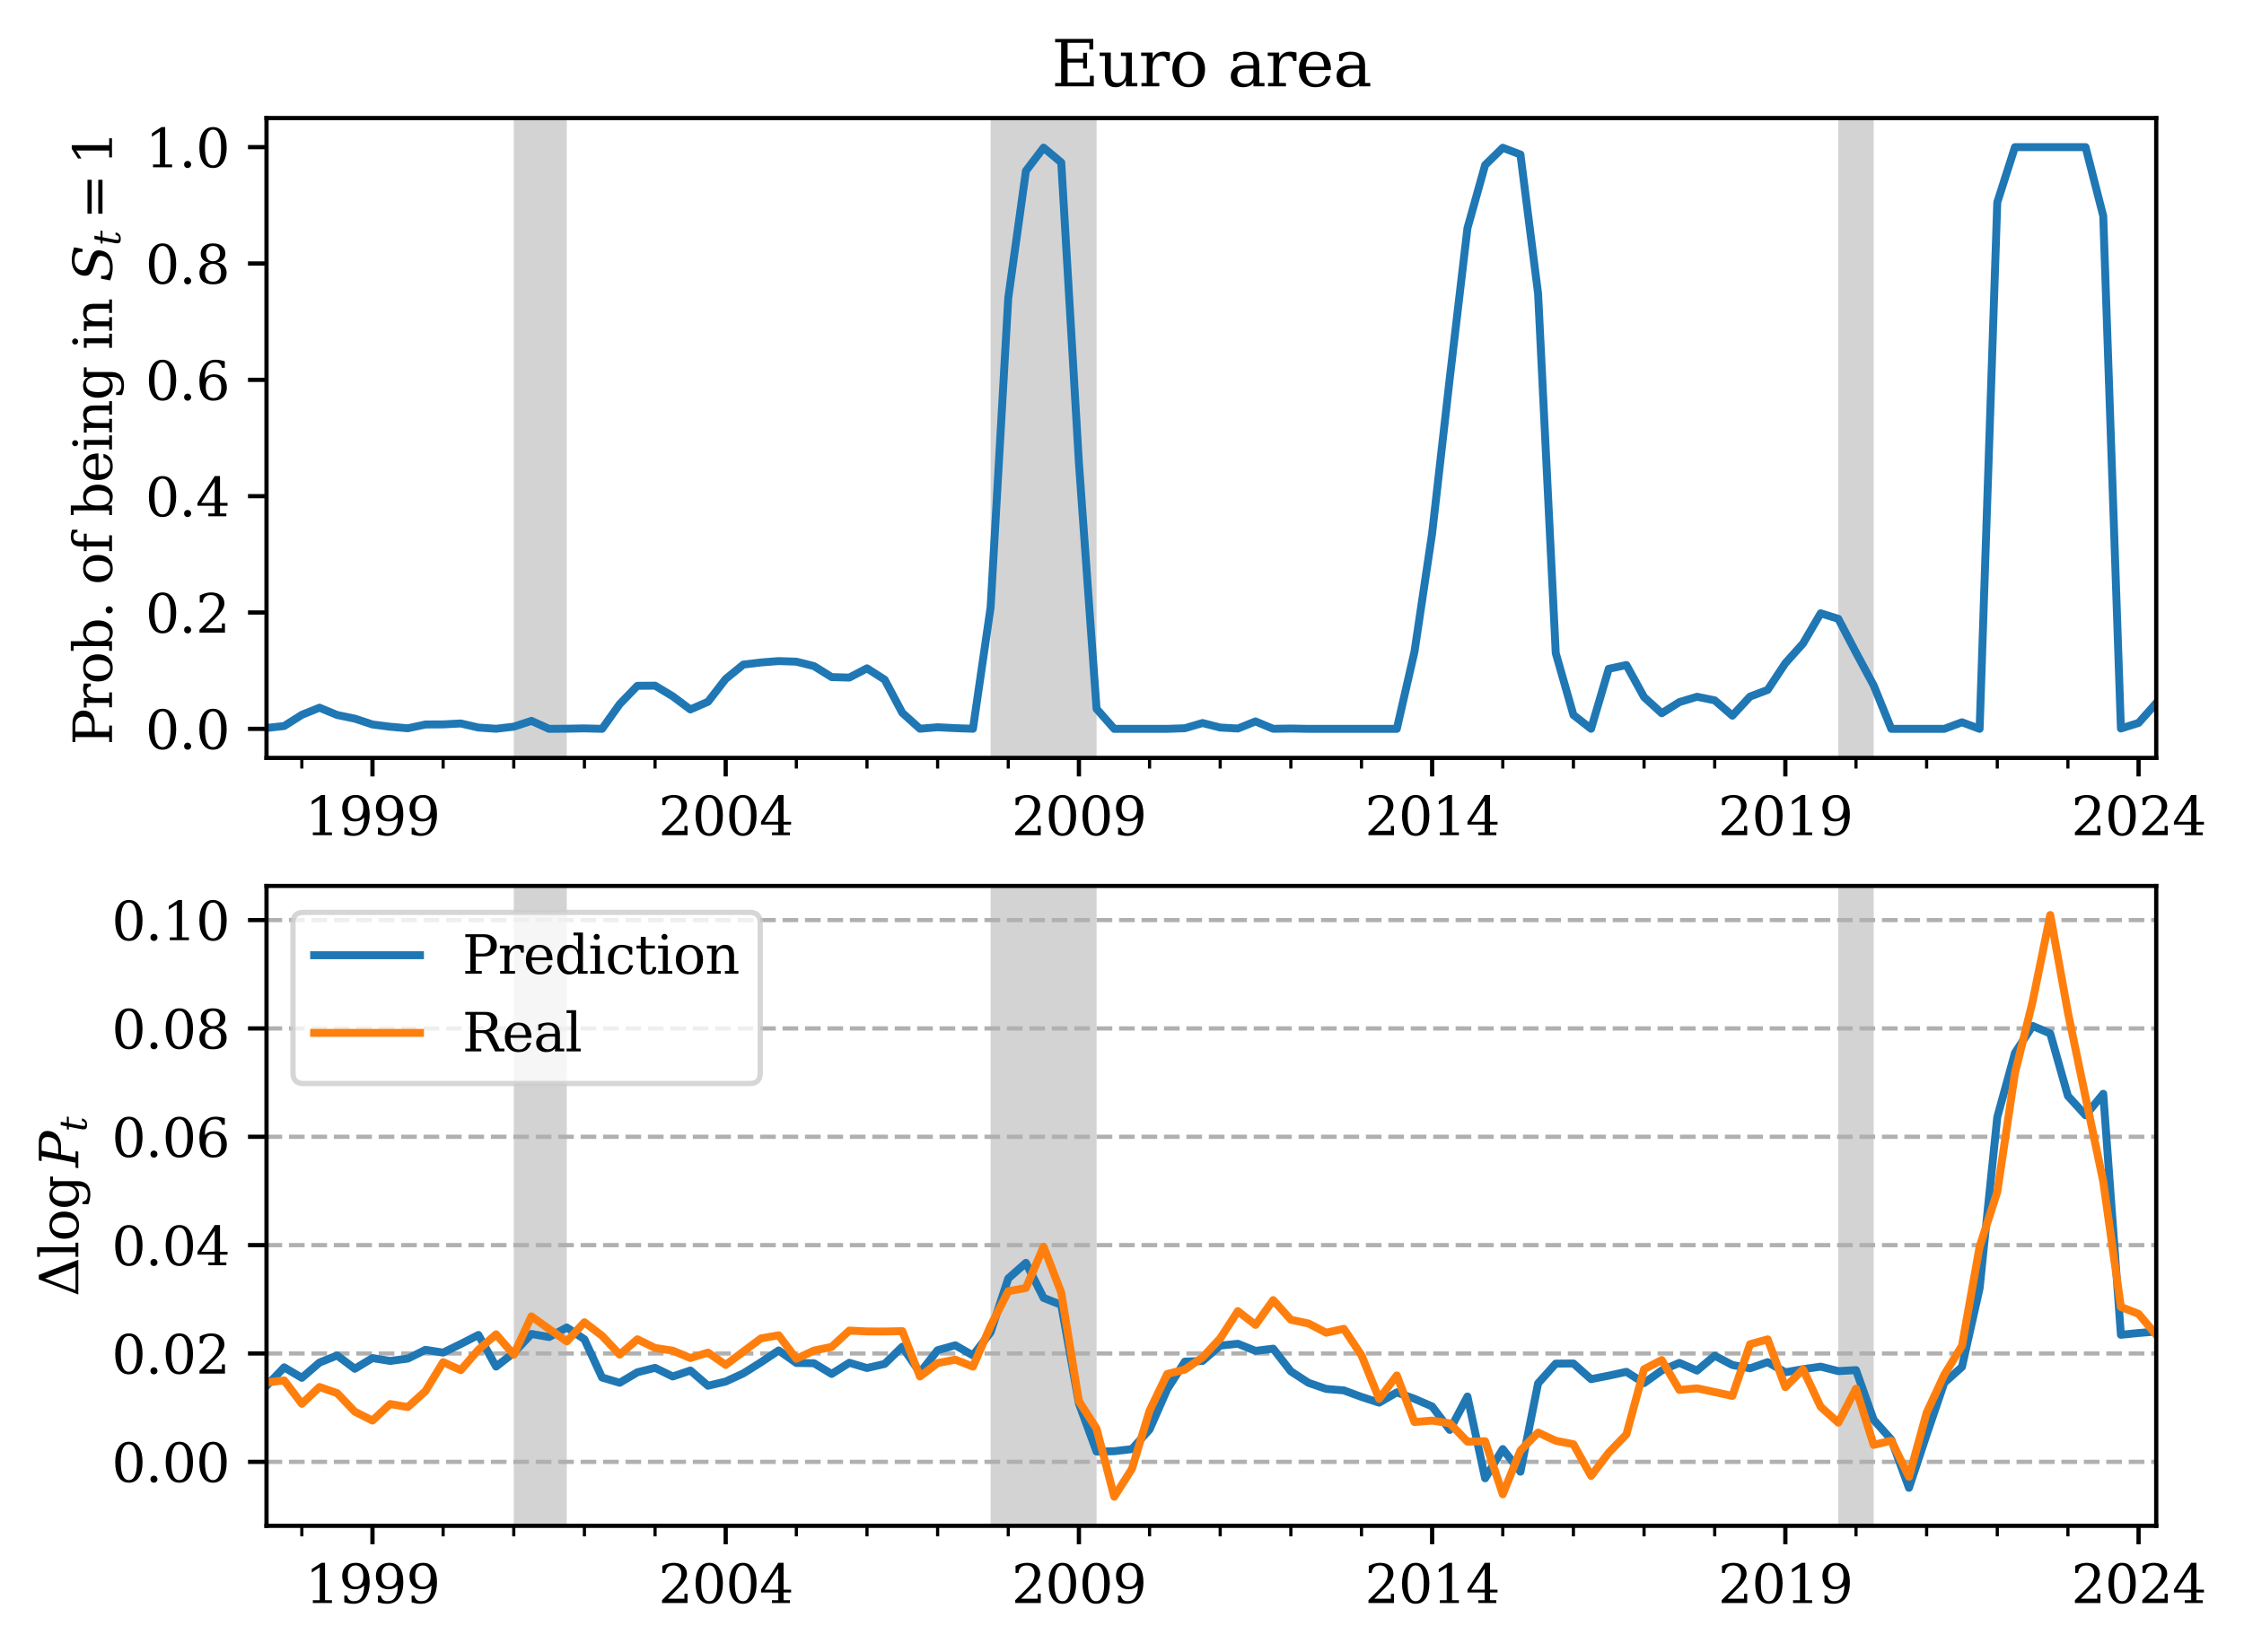 <?xml version="1.0" encoding="utf-8" standalone="no"?>
<!DOCTYPE svg PUBLIC "-//W3C//DTD SVG 1.1//EN"
  "http://www.w3.org/Graphics/SVG/1.1/DTD/svg11.dtd">
<svg xmlns:xlink="http://www.w3.org/1999/xlink" width="424.073pt" height="312.308pt" viewBox="0 0 424.073 312.308" xmlns="http://www.w3.org/2000/svg" version="1.1">
 <defs>
  <style type="text/css">*{stroke-linejoin: round; stroke-linecap: butt}</style>
 </defs>
 <g id="figure_1">
  <g id="patch_1">
   <path d="M 0 312.308 
L 424.073 312.308 
L 424.073 0 
L 0 0 
z
" style="fill: #ffffff"/>
  </g>
  <g id="axes_1">
   <g id="patch_2">
    <path d="M 50.366 143.278 
L 407.486 143.278 
L 407.486 22.318 
L 50.366 22.318 
z
" style="fill: #ffffff"/>
   </g>
   <g id="patch_3">
    <path d="M -1822.011 143.278 
L -1801.986 143.278 
L -1801.986 22.318 
L -1822.011 22.318 
z
" clip-path="url(#p33149fd379)" style="fill: #d3d3d3"/>
   </g>
   <g id="patch_4">
    <path d="M -1778.623 143.278 
L -1765.273 143.278 
L -1765.273 22.318 
L -1778.623 22.318 
z
" clip-path="url(#p33149fd379)" style="fill: #d3d3d3"/>
   </g>
   <g id="patch_5">
    <path d="M -1718.547 143.278 
L -1691.846 143.278 
L -1691.846 22.318 
L -1718.547 22.318 
z
" clip-path="url(#p33149fd379)" style="fill: #d3d3d3"/>
   </g>
   <g id="patch_6">
    <path d="M -1661.808 143.278 
L -1641.782 143.278 
L -1641.782 22.318 
L -1661.808 22.318 
z
" clip-path="url(#p33149fd379)" style="fill: #d3d3d3"/>
   </g>
   <g id="patch_7">
    <path d="M -1605.069 143.278 
L -1531.643 143.278 
L -1531.643 22.318 
L -1605.069 22.318 
z
" clip-path="url(#p33149fd379)" style="fill: #d3d3d3"/>
   </g>
   <g id="patch_8">
    <path d="M -1491.592 143.278 
L -1448.203 143.278 
L -1448.203 22.318 
L -1491.592 22.318 
z
" clip-path="url(#p33149fd379)" style="fill: #d3d3d3"/>
   </g>
   <g id="patch_9">
    <path d="M -1421.503 143.278 
L -1411.49 143.278 
L -1411.49 22.318 
L -1421.503 22.318 
z
" clip-path="url(#p33149fd379)" style="fill: #d3d3d3"/>
   </g>
   <g id="patch_10">
    <path d="M -1378.114 143.278 
L -1368.102 143.278 
L -1368.102 22.318 
L -1378.114 22.318 
z
" clip-path="url(#p33149fd379)" style="fill: #d3d3d3"/>
   </g>
   <g id="patch_11">
    <path d="M -1344.739 143.278 
L -1328.051 143.278 
L -1328.051 22.318 
L -1344.739 22.318 
z
" clip-path="url(#p33149fd379)" style="fill: #d3d3d3"/>
   </g>
   <g id="patch_12">
    <path d="M -1308.025 143.278 
L -1288 143.278 
L -1288 22.318 
L -1308.025 22.318 
z
" clip-path="url(#p33149fd379)" style="fill: #d3d3d3"/>
   </g>
   <g id="patch_13">
    <path d="M -1257.962 143.278 
L -1241.274 143.278 
L -1241.274 22.318 
L -1257.962 22.318 
z
" clip-path="url(#p33149fd379)" style="fill: #d3d3d3"/>
   </g>
   <g id="patch_14">
    <path d="M -1214.573 143.278 
L -1191.21 143.278 
L -1191.21 22.318 
L -1214.573 22.318 
z
" clip-path="url(#p33149fd379)" style="fill: #d3d3d3"/>
   </g>
   <g id="patch_15">
    <path d="M -1154.497 143.278 
L -1141.147 143.278 
L -1141.147 22.318 
L -1154.497 22.318 
z
" clip-path="url(#p33149fd379)" style="fill: #d3d3d3"/>
   </g>
   <g id="patch_16">
    <path d="M -1117.784 143.278 
L -1094.421 143.278 
L -1094.421 22.318 
L -1117.784 22.318 
z
" clip-path="url(#p33149fd379)" style="fill: #d3d3d3"/>
   </g>
   <g id="patch_17">
    <path d="M -1077.733 143.278 
L -1054.37 143.278 
L -1054.37 22.318 
L -1077.733 22.318 
z
" clip-path="url(#p33149fd379)" style="fill: #d3d3d3"/>
   </g>
   <g id="patch_18">
    <path d="M -1004.307 143.278 
L -997.631 143.278 
L -997.631 22.318 
L -1004.307 22.318 
z
" clip-path="url(#p33149fd379)" style="fill: #d3d3d3"/>
   </g>
   <g id="patch_19">
    <path d="M -984.281 143.278 
L -964.256 143.278 
L -964.256 22.318 
L -984.281 22.318 
z
" clip-path="url(#p33149fd379)" style="fill: #d3d3d3"/>
   </g>
   <g id="patch_20">
    <path d="M -940.893 143.278 
L -924.205 143.278 
L -924.205 22.318 
L -940.893 22.318 
z
" clip-path="url(#p33149fd379)" style="fill: #d3d3d3"/>
   </g>
   <g id="patch_21">
    <path d="M -897.504 143.278 
L -880.816 143.278 
L -880.816 22.318 
L -897.504 22.318 
z
" clip-path="url(#p33149fd379)" style="fill: #d3d3d3"/>
   </g>
   <g id="patch_22">
    <path d="M -857.453 143.278 
L -810.727 143.278 
L -810.727 22.318 
L -857.453 22.318 
z
" clip-path="url(#p33149fd379)" style="fill: #d3d3d3"/>
   </g>
   <g id="patch_23">
    <path d="M -753.989 143.278 
L -740.638 143.278 
L -740.638 22.318 
L -753.989 22.318 
z
" clip-path="url(#p33149fd379)" style="fill: #d3d3d3"/>
   </g>
   <g id="patch_24">
    <path d="M -650.524 143.278 
L -640.511 143.278 
L -640.511 22.318 
L -650.524 22.318 
z
" clip-path="url(#p33149fd379)" style="fill: #d3d3d3"/>
   </g>
   <g id="patch_25">
    <path d="M -600.461 143.278 
L -587.11 143.278 
L -587.11 22.318 
L -600.461 22.318 
z
" clip-path="url(#p33149fd379)" style="fill: #d3d3d3"/>
   </g>
   <g id="patch_26">
    <path d="M -540.384 143.278 
L -527.034 143.278 
L -527.034 22.318 
L -540.384 22.318 
z
" clip-path="url(#p33149fd379)" style="fill: #d3d3d3"/>
   </g>
   <g id="patch_27">
    <path d="M -483.646 143.278 
L -473.633 143.278 
L -473.633 22.318 
L -483.646 22.318 
z
" clip-path="url(#p33149fd379)" style="fill: #d3d3d3"/>
   </g>
   <g id="patch_28">
    <path d="M -446.932 143.278 
L -436.92 143.278 
L -436.92 22.318 
L -446.932 22.318 
z
" clip-path="url(#p33149fd379)" style="fill: #d3d3d3"/>
   </g>
   <g id="patch_29">
    <path d="M -320.105 143.278 
L -306.754 143.278 
L -306.754 22.318 
L -320.105 22.318 
z
" clip-path="url(#p33149fd379)" style="fill: #d3d3d3"/>
   </g>
   <g id="patch_30">
    <path d="M -266.704 143.278 
L -250.016 143.278 
L -250.016 22.318 
L -266.704 22.318 
z
" clip-path="url(#p33149fd379)" style="fill: #d3d3d3"/>
   </g>
   <g id="patch_31">
    <path d="M -183.264 143.278 
L -176.589 143.278 
L -176.589 22.318 
L -183.264 22.318 
z
" clip-path="url(#p33149fd379)" style="fill: #d3d3d3"/>
   </g>
   <g id="patch_32">
    <path d="M -163.239 143.278 
L -146.551 143.278 
L -146.551 22.318 
L -163.239 22.318 
z
" clip-path="url(#p33149fd379)" style="fill: #d3d3d3"/>
   </g>
   <g id="patch_33">
    <path d="M -43.086 143.278 
L -36.411 143.278 
L -36.411 22.318 
L -43.086 22.318 
z
" clip-path="url(#p33149fd379)" style="fill: #d3d3d3"/>
   </g>
   <g id="patch_34">
    <path d="M 97.092 143.278 
L 107.104 143.278 
L 107.104 22.318 
L 97.092 22.318 
z
" clip-path="url(#p33149fd379)" style="fill: #d3d3d3"/>
   </g>
   <g id="patch_35">
    <path d="M 187.206 143.278 
L 207.231 143.278 
L 207.231 22.318 
L 187.206 22.318 
z
" clip-path="url(#p33149fd379)" style="fill: #d3d3d3"/>
   </g>
   <g id="patch_36">
    <path d="M 347.409 143.278 
L 354.085 143.278 
L 354.085 22.318 
L 347.409 22.318 
z
" clip-path="url(#p33149fd379)" style="fill: #d3d3d3"/>
   </g>
   <g id="matplotlib.axis_1">
    <g id="xtick_1">
     <g id="line2d_1">
      <defs>
       <path id="m4967d2abd1" d="M 0 0 
L 0 3.5 
" style="stroke: #000000; stroke-width: 0.8"/>
      </defs>
      <g>
       <use xlink:href="#m4967d2abd1" x="70.391" y="143.278" style="stroke: #000000; stroke-width: 0.8"/>
      </g>
     </g>
     <g id="text_1">
      <!-- 1999 -->
      <g transform="translate(57.666 157.877) scale(0.1 -0.1)">
       <defs>
        <path id="DejaVuSerif-31" d="M 909 0 
L 909 331 
L 1722 331 
L 1722 4213 
L 781 3603 
L 781 4013 
L 1919 4750 
L 2350 4750 
L 2350 331 
L 3163 331 
L 3163 0 
L 909 0 
z
" transform="scale(0.016)"/>
        <path id="DejaVuSerif-39" d="M 2994 2091 
Q 2784 1856 2512 1740 
Q 2241 1625 1900 1625 
Q 1206 1625 804 2044 
Q 403 2463 403 3188 
Q 403 3897 839 4323 
Q 1275 4750 2003 4750 
Q 2794 4750 3217 4161 
Q 3641 3572 3641 2478 
Q 3641 1253 3137 581 
Q 2634 -91 1722 -91 
Q 1475 -91 1203 -44 
Q 931 3 647 97 
L 647 872 
L 997 872 
Q 1038 556 1241 387 
Q 1444 219 1784 219 
Q 2391 219 2687 676 
Q 2984 1134 2994 2091 
z
M 1978 4441 
Q 1534 4441 1298 4117 
Q 1063 3794 1063 3188 
Q 1063 2581 1298 2256 
Q 1534 1931 1978 1931 
Q 2422 1931 2658 2245 
Q 2894 2559 2894 3150 
Q 2894 3772 2656 4106 
Q 2419 4441 1978 4441 
z
" transform="scale(0.016)"/>
       </defs>
       <use xlink:href="#DejaVuSerif-31"/>
       <use xlink:href="#DejaVuSerif-39" x="63.623"/>
       <use xlink:href="#DejaVuSerif-39" x="127.246"/>
       <use xlink:href="#DejaVuSerif-39" x="190.869"/>
      </g>
     </g>
    </g>
    <g id="xtick_2">
     <g id="line2d_2">
      <g>
       <use xlink:href="#m4967d2abd1" x="137.142" y="143.278" style="stroke: #000000; stroke-width: 0.8"/>
      </g>
     </g>
     <g id="text_2">
      <!-- 2004 -->
      <g transform="translate(124.417 157.877) scale(0.1 -0.1)">
       <defs>
        <path id="DejaVuSerif-32" d="M 819 3553 
L 469 3553 
L 469 4384 
Q 803 4563 1142 4656 
Q 1481 4750 1806 4750 
Q 2534 4750 2956 4397 
Q 3378 4044 3378 3438 
Q 3378 2753 2422 1800 
Q 2347 1728 2309 1691 
L 1131 513 
L 3078 513 
L 3078 1088 
L 3444 1088 
L 3444 0 
L 434 0 
L 434 341 
L 1850 1753 
Q 2319 2222 2519 2614 
Q 2719 3006 2719 3438 
Q 2719 3909 2473 4175 
Q 2228 4441 1797 4441 
Q 1350 4441 1106 4219 
Q 863 3997 819 3553 
z
" transform="scale(0.016)"/>
        <path id="DejaVuSerif-30" d="M 2034 219 
Q 2513 219 2750 744 
Q 2988 1269 2988 2328 
Q 2988 3391 2750 3916 
Q 2513 4441 2034 4441 
Q 1556 4441 1318 3916 
Q 1081 3391 1081 2328 
Q 1081 1269 1318 744 
Q 1556 219 2034 219 
z
M 2034 -91 
Q 1275 -91 848 546 
Q 422 1184 422 2328 
Q 422 3475 848 4112 
Q 1275 4750 2034 4750 
Q 2797 4750 3222 4112 
Q 3647 3475 3647 2328 
Q 3647 1184 3222 546 
Q 2797 -91 2034 -91 
z
" transform="scale(0.016)"/>
        <path id="DejaVuSerif-34" d="M 2234 1581 
L 2234 4063 
L 641 1581 
L 2234 1581 
z
M 3609 0 
L 1484 0 
L 1484 331 
L 2234 331 
L 2234 1247 
L 197 1247 
L 197 1588 
L 2241 4750 
L 2859 4750 
L 2859 1581 
L 3750 1581 
L 3750 1247 
L 2859 1247 
L 2859 331 
L 3609 331 
L 3609 0 
z
" transform="scale(0.016)"/>
       </defs>
       <use xlink:href="#DejaVuSerif-32"/>
       <use xlink:href="#DejaVuSerif-30" x="63.623"/>
       <use xlink:href="#DejaVuSerif-30" x="127.246"/>
       <use xlink:href="#DejaVuSerif-34" x="190.869"/>
      </g>
     </g>
    </g>
    <g id="xtick_3">
     <g id="line2d_3">
      <g>
       <use xlink:href="#m4967d2abd1" x="203.894" y="143.278" style="stroke: #000000; stroke-width: 0.8"/>
      </g>
     </g>
     <g id="text_3">
      <!-- 2009 -->
      <g transform="translate(191.169 157.877) scale(0.1 -0.1)">
       <use xlink:href="#DejaVuSerif-32"/>
       <use xlink:href="#DejaVuSerif-30" x="63.623"/>
       <use xlink:href="#DejaVuSerif-30" x="127.246"/>
       <use xlink:href="#DejaVuSerif-39" x="190.869"/>
      </g>
     </g>
    </g>
    <g id="xtick_4">
     <g id="line2d_4">
      <g>
       <use xlink:href="#m4967d2abd1" x="270.645" y="143.278" style="stroke: #000000; stroke-width: 0.8"/>
      </g>
     </g>
     <g id="text_4">
      <!-- 2014 -->
      <g transform="translate(257.92 157.877) scale(0.1 -0.1)">
       <use xlink:href="#DejaVuSerif-32"/>
       <use xlink:href="#DejaVuSerif-30" x="63.623"/>
       <use xlink:href="#DejaVuSerif-31" x="127.246"/>
       <use xlink:href="#DejaVuSerif-34" x="190.869"/>
      </g>
     </g>
    </g>
    <g id="xtick_5">
     <g id="line2d_5">
      <g>
       <use xlink:href="#m4967d2abd1" x="337.397" y="143.278" style="stroke: #000000; stroke-width: 0.8"/>
      </g>
     </g>
     <g id="text_5">
      <!-- 2019 -->
      <g transform="translate(324.672 157.877) scale(0.1 -0.1)">
       <use xlink:href="#DejaVuSerif-32"/>
       <use xlink:href="#DejaVuSerif-30" x="63.623"/>
       <use xlink:href="#DejaVuSerif-31" x="127.246"/>
       <use xlink:href="#DejaVuSerif-39" x="190.869"/>
      </g>
     </g>
    </g>
    <g id="xtick_6">
     <g id="line2d_6">
      <g>
       <use xlink:href="#m4967d2abd1" x="404.148" y="143.278" style="stroke: #000000; stroke-width: 0.8"/>
      </g>
     </g>
     <g id="text_6">
      <!-- 2024 -->
      <g transform="translate(391.423 157.877) scale(0.1 -0.1)">
       <use xlink:href="#DejaVuSerif-32"/>
       <use xlink:href="#DejaVuSerif-30" x="63.623"/>
       <use xlink:href="#DejaVuSerif-32" x="127.246"/>
       <use xlink:href="#DejaVuSerif-34" x="190.869"/>
      </g>
     </g>
    </g>
    <g id="xtick_7">
     <g id="line2d_7">
      <defs>
       <path id="m693121d637" d="M 0 0 
L 0 2 
" style="stroke: #000000; stroke-width: 0.6"/>
      </defs>
      <g>
       <use xlink:href="#m693121d637" x="57.041" y="143.278" style="stroke: #000000; stroke-width: 0.6"/>
      </g>
     </g>
    </g>
    <g id="xtick_8">
     <g id="line2d_8">
      <g>
       <use xlink:href="#m693121d637" x="83.741" y="143.278" style="stroke: #000000; stroke-width: 0.6"/>
      </g>
     </g>
    </g>
    <g id="xtick_9">
     <g id="line2d_9">
      <g>
       <use xlink:href="#m693121d637" x="97.092" y="143.278" style="stroke: #000000; stroke-width: 0.6"/>
      </g>
     </g>
    </g>
    <g id="xtick_10">
     <g id="line2d_10">
      <g>
       <use xlink:href="#m693121d637" x="110.442" y="143.278" style="stroke: #000000; stroke-width: 0.6"/>
      </g>
     </g>
    </g>
    <g id="xtick_11">
     <g id="line2d_11">
      <g>
       <use xlink:href="#m693121d637" x="123.792" y="143.278" style="stroke: #000000; stroke-width: 0.6"/>
      </g>
     </g>
    </g>
    <g id="xtick_12">
     <g id="line2d_12">
      <g>
       <use xlink:href="#m693121d637" x="150.493" y="143.278" style="stroke: #000000; stroke-width: 0.6"/>
      </g>
     </g>
    </g>
    <g id="xtick_13">
     <g id="line2d_13">
      <g>
       <use xlink:href="#m693121d637" x="163.843" y="143.278" style="stroke: #000000; stroke-width: 0.6"/>
      </g>
     </g>
    </g>
    <g id="xtick_14">
     <g id="line2d_14">
      <g>
       <use xlink:href="#m693121d637" x="177.193" y="143.278" style="stroke: #000000; stroke-width: 0.6"/>
      </g>
     </g>
    </g>
    <g id="xtick_15">
     <g id="line2d_15">
      <g>
       <use xlink:href="#m693121d637" x="190.544" y="143.278" style="stroke: #000000; stroke-width: 0.6"/>
      </g>
     </g>
    </g>
    <g id="xtick_16">
     <g id="line2d_16">
      <g>
       <use xlink:href="#m693121d637" x="217.244" y="143.278" style="stroke: #000000; stroke-width: 0.6"/>
      </g>
     </g>
    </g>
    <g id="xtick_17">
     <g id="line2d_17">
      <g>
       <use xlink:href="#m693121d637" x="230.594" y="143.278" style="stroke: #000000; stroke-width: 0.6"/>
      </g>
     </g>
    </g>
    <g id="xtick_18">
     <g id="line2d_18">
      <g>
       <use xlink:href="#m693121d637" x="243.945" y="143.278" style="stroke: #000000; stroke-width: 0.6"/>
      </g>
     </g>
    </g>
    <g id="xtick_19">
     <g id="line2d_19">
      <g>
       <use xlink:href="#m693121d637" x="257.295" y="143.278" style="stroke: #000000; stroke-width: 0.6"/>
      </g>
     </g>
    </g>
    <g id="xtick_20">
     <g id="line2d_20">
      <g>
       <use xlink:href="#m693121d637" x="283.996" y="143.278" style="stroke: #000000; stroke-width: 0.6"/>
      </g>
     </g>
    </g>
    <g id="xtick_21">
     <g id="line2d_21">
      <g>
       <use xlink:href="#m693121d637" x="297.346" y="143.278" style="stroke: #000000; stroke-width: 0.6"/>
      </g>
     </g>
    </g>
    <g id="xtick_22">
     <g id="line2d_22">
      <g>
       <use xlink:href="#m693121d637" x="310.696" y="143.278" style="stroke: #000000; stroke-width: 0.6"/>
      </g>
     </g>
    </g>
    <g id="xtick_23">
     <g id="line2d_23">
      <g>
       <use xlink:href="#m693121d637" x="324.046" y="143.278" style="stroke: #000000; stroke-width: 0.6"/>
      </g>
     </g>
    </g>
    <g id="xtick_24">
     <g id="line2d_24">
      <g>
       <use xlink:href="#m693121d637" x="350.747" y="143.278" style="stroke: #000000; stroke-width: 0.6"/>
      </g>
     </g>
    </g>
    <g id="xtick_25">
     <g id="line2d_25">
      <g>
       <use xlink:href="#m693121d637" x="364.097" y="143.278" style="stroke: #000000; stroke-width: 0.6"/>
      </g>
     </g>
    </g>
    <g id="xtick_26">
     <g id="line2d_26">
      <g>
       <use xlink:href="#m693121d637" x="377.447" y="143.278" style="stroke: #000000; stroke-width: 0.6"/>
      </g>
     </g>
    </g>
    <g id="xtick_27">
     <g id="line2d_27">
      <g>
       <use xlink:href="#m693121d637" x="390.798" y="143.278" style="stroke: #000000; stroke-width: 0.6"/>
      </g>
     </g>
    </g>
   </g>
   <g id="matplotlib.axis_2">
    <g id="ytick_1">
     <g id="line2d_28">
      <defs>
       <path id="mb804c5728f" d="M 0 0 
L -3.5 0 
" style="stroke: #000000; stroke-width: 0.8"/>
      </defs>
      <g>
       <use xlink:href="#mb804c5728f" x="50.366" y="137.78" style="stroke: #000000; stroke-width: 0.8"/>
      </g>
     </g>
     <g id="text_7">
      <!-- 0.0 -->
      <g transform="translate(27.462 141.579) scale(0.1 -0.1)">
       <defs>
        <path id="DejaVuSerif-2e" d="M 603 325 
Q 603 500 722 622 
Q 841 744 1019 744 
Q 1191 744 1312 622 
Q 1434 500 1434 325 
Q 1434 153 1312 31 
Q 1191 -91 1019 -91 
Q 841 -91 722 29 
Q 603 150 603 325 
z
" transform="scale(0.016)"/>
       </defs>
       <use xlink:href="#DejaVuSerif-30"/>
       <use xlink:href="#DejaVuSerif-2e" x="63.623"/>
       <use xlink:href="#DejaVuSerif-30" x="95.41"/>
      </g>
     </g>
    </g>
    <g id="ytick_2">
     <g id="line2d_29">
      <g>
       <use xlink:href="#mb804c5728f" x="50.366" y="115.787" style="stroke: #000000; stroke-width: 0.8"/>
      </g>
     </g>
     <g id="text_8">
      <!-- 0.2 -->
      <g transform="translate(27.462 119.586) scale(0.1 -0.1)">
       <use xlink:href="#DejaVuSerif-30"/>
       <use xlink:href="#DejaVuSerif-2e" x="63.623"/>
       <use xlink:href="#DejaVuSerif-32" x="95.41"/>
      </g>
     </g>
    </g>
    <g id="ytick_3">
     <g id="line2d_30">
      <g>
       <use xlink:href="#mb804c5728f" x="50.366" y="93.794" style="stroke: #000000; stroke-width: 0.8"/>
      </g>
     </g>
     <g id="text_9">
      <!-- 0.4 -->
      <g transform="translate(27.462 97.594) scale(0.1 -0.1)">
       <use xlink:href="#DejaVuSerif-30"/>
       <use xlink:href="#DejaVuSerif-2e" x="63.623"/>
       <use xlink:href="#DejaVuSerif-34" x="95.41"/>
      </g>
     </g>
    </g>
    <g id="ytick_4">
     <g id="line2d_31">
      <g>
       <use xlink:href="#mb804c5728f" x="50.366" y="71.802" style="stroke: #000000; stroke-width: 0.8"/>
      </g>
     </g>
     <g id="text_10">
      <!-- 0.6 -->
      <g transform="translate(27.462 75.601) scale(0.1 -0.1)">
       <defs>
        <path id="DejaVuSerif-36" d="M 2094 219 
Q 2534 219 2771 542 
Q 3009 866 3009 1472 
Q 3009 2078 2771 2401 
Q 2534 2725 2094 2725 
Q 1647 2725 1412 2412 
Q 1178 2100 1178 1509 
Q 1178 888 1415 553 
Q 1653 219 2094 219 
z
M 1075 2569 
Q 1288 2803 1556 2918 
Q 1825 3034 2163 3034 
Q 2859 3034 3264 2615 
Q 3669 2197 3669 1472 
Q 3669 763 3233 336 
Q 2797 -91 2069 -91 
Q 1278 -91 853 498 
Q 428 1088 428 2181 
Q 428 3406 931 4078 
Q 1434 4750 2350 4750 
Q 2597 4750 2869 4703 
Q 3141 4656 3425 4563 
L 3425 3794 
L 3072 3794 
Q 3034 4109 2831 4275 
Q 2628 4441 2284 4441 
Q 1678 4441 1381 3981 
Q 1084 3522 1075 2569 
z
" transform="scale(0.016)"/>
       </defs>
       <use xlink:href="#DejaVuSerif-30"/>
       <use xlink:href="#DejaVuSerif-2e" x="63.623"/>
       <use xlink:href="#DejaVuSerif-36" x="95.41"/>
      </g>
     </g>
    </g>
    <g id="ytick_5">
     <g id="line2d_32">
      <g>
       <use xlink:href="#mb804c5728f" x="50.366" y="49.809" style="stroke: #000000; stroke-width: 0.8"/>
      </g>
     </g>
     <g id="text_11">
      <!-- 0.8 -->
      <g transform="translate(27.462 53.608) scale(0.1 -0.1)">
       <defs>
        <path id="DejaVuSerif-38" d="M 2981 1275 
Q 2981 1775 2732 2051 
Q 2484 2328 2034 2328 
Q 1584 2328 1336 2051 
Q 1088 1775 1088 1275 
Q 1088 772 1336 495 
Q 1584 219 2034 219 
Q 2484 219 2732 495 
Q 2981 772 2981 1275 
z
M 2853 3541 
Q 2853 3966 2637 4203 
Q 2422 4441 2034 4441 
Q 1650 4441 1433 4203 
Q 1216 3966 1216 3541 
Q 1216 3113 1433 2875 
Q 1650 2638 2034 2638 
Q 2422 2638 2637 2875 
Q 2853 3113 2853 3541 
z
M 2516 2484 
Q 3047 2413 3344 2092 
Q 3641 1772 3641 1275 
Q 3641 619 3225 264 
Q 2809 -91 2034 -91 
Q 1263 -91 845 264 
Q 428 619 428 1275 
Q 428 1772 725 2092 
Q 1022 2413 1556 2484 
Q 1084 2569 832 2842 
Q 581 3116 581 3541 
Q 581 4103 968 4426 
Q 1356 4750 2034 4750 
Q 2713 4750 3100 4426 
Q 3488 4103 3488 3541 
Q 3488 3116 3236 2842 
Q 2984 2569 2516 2484 
z
" transform="scale(0.016)"/>
       </defs>
       <use xlink:href="#DejaVuSerif-30"/>
       <use xlink:href="#DejaVuSerif-2e" x="63.623"/>
       <use xlink:href="#DejaVuSerif-38" x="95.41"/>
      </g>
     </g>
    </g>
    <g id="ytick_6">
     <g id="line2d_33">
      <g>
       <use xlink:href="#mb804c5728f" x="50.366" y="27.816" style="stroke: #000000; stroke-width: 0.8"/>
      </g>
     </g>
     <g id="text_12">
      <!-- 1.0 -->
      <g transform="translate(27.462 31.616) scale(0.1 -0.1)">
       <use xlink:href="#DejaVuSerif-31"/>
       <use xlink:href="#DejaVuSerif-2e" x="63.623"/>
       <use xlink:href="#DejaVuSerif-30" x="95.41"/>
      </g>
     </g>
    </g>
    <g id="text_13">
     <!-- Prob. of being in $S_t=1$ -->
     <g transform="translate(21.163 140.848) rotate(-90) scale(0.1 -0.1)">
      <defs>
       <path id="DejaVuSerif-50" d="M 1581 2375 
L 2406 2375 
Q 2872 2375 3115 2626 
Q 3359 2878 3359 3353 
Q 3359 3831 3115 4081 
Q 2872 4331 2406 4331 
L 1581 4331 
L 1581 2375 
z
M 353 0 
L 353 331 
L 947 331 
L 947 4331 
L 353 4331 
L 353 4666 
L 2559 4666 
Q 3259 4666 3668 4311 
Q 4078 3956 4078 3353 
Q 4078 2753 3668 2397 
Q 3259 2041 2559 2041 
L 1581 2041 
L 1581 331 
L 2303 331 
L 2303 0 
L 353 0 
z
" transform="scale(0.016)"/>
       <path id="DejaVuSerif-72" d="M 3059 3328 
L 3059 2497 
L 2728 2497 
Q 2713 2744 2591 2866 
Q 2469 2988 2234 2988 
Q 1809 2988 1582 2694 
Q 1356 2400 1356 1850 
L 1356 331 
L 2022 331 
L 2022 0 
L 263 0 
L 263 331 
L 781 331 
L 781 2994 
L 231 2994 
L 231 3322 
L 1356 3322 
L 1356 2731 
Q 1525 3078 1790 3245 
Q 2056 3413 2438 3413 
Q 2578 3413 2733 3391 
Q 2888 3369 3059 3328 
z
" transform="scale(0.016)"/>
       <path id="DejaVuSerif-6f" d="M 1925 219 
Q 2388 219 2623 584 
Q 2859 950 2859 1663 
Q 2859 2375 2623 2739 
Q 2388 3103 1925 3103 
Q 1463 3103 1227 2739 
Q 991 2375 991 1663 
Q 991 950 1228 584 
Q 1466 219 1925 219 
z
M 1925 -91 
Q 1200 -91 759 389 
Q 319 869 319 1663 
Q 319 2456 758 2934 
Q 1197 3413 1925 3413 
Q 2653 3413 3092 2934 
Q 3531 2456 3531 1663 
Q 3531 869 3092 389 
Q 2653 -91 1925 -91 
z
" transform="scale(0.016)"/>
       <path id="DejaVuSerif-62" d="M 738 331 
L 738 4531 
L 184 4531 
L 184 4863 
L 1313 4863 
L 1313 2803 
Q 1481 3116 1742 3264 
Q 2003 3413 2388 3413 
Q 3000 3413 3387 2928 
Q 3775 2444 3775 1663 
Q 3775 881 3387 395 
Q 3000 -91 2388 -91 
Q 2003 -91 1742 57 
Q 1481 206 1313 519 
L 1313 0 
L 184 0 
L 184 331 
L 738 331 
z
M 1313 1497 
Q 1313 897 1542 583 
Q 1772 269 2209 269 
Q 2650 269 2876 622 
Q 3103 975 3103 1663 
Q 3103 2353 2876 2703 
Q 2650 3053 2209 3053 
Q 1772 3053 1542 2737 
Q 1313 2422 1313 1825 
L 1313 1497 
z
" transform="scale(0.016)"/>
       <path id="DejaVuSerif-20" transform="scale(0.016)"/>
       <path id="DejaVuSerif-66" d="M 2753 4078 
L 2450 4078 
Q 2447 4313 2317 4434 
Q 2188 4556 1941 4556 
Q 1619 4556 1487 4379 
Q 1356 4203 1356 3750 
L 1356 3322 
L 2284 3322 
L 2284 2988 
L 1356 2988 
L 1356 331 
L 2094 331 
L 2094 0 
L 231 0 
L 231 331 
L 781 331 
L 781 2988 
L 231 2988 
L 231 3322 
L 781 3322 
L 781 3738 
Q 781 4294 1070 4578 
Q 1359 4863 1919 4863 
Q 2128 4863 2337 4825 
Q 2547 4788 2753 4709 
L 2753 4078 
z
" transform="scale(0.016)"/>
       <path id="DejaVuSerif-65" d="M 3469 1600 
L 991 1600 
L 991 1575 
Q 991 903 1244 561 
Q 1497 219 1991 219 
Q 2369 219 2611 417 
Q 2853 616 2950 1006 
L 3413 1006 
Q 3275 459 2904 184 
Q 2534 -91 1931 -91 
Q 1203 -91 761 389 
Q 319 869 319 1663 
Q 319 2450 753 2931 
Q 1188 3413 1894 3413 
Q 2647 3413 3050 2948 
Q 3453 2484 3469 1600 
z
M 2791 1931 
Q 2772 2513 2545 2808 
Q 2319 3103 1894 3103 
Q 1497 3103 1269 2806 
Q 1041 2509 991 1931 
L 2791 1931 
z
" transform="scale(0.016)"/>
       <path id="DejaVuSerif-69" d="M 622 4353 
Q 622 4497 726 4603 
Q 831 4709 978 4709 
Q 1122 4709 1226 4603 
Q 1331 4497 1331 4353 
Q 1331 4206 1228 4103 
Q 1125 4000 978 4000 
Q 831 4000 726 4103 
Q 622 4206 622 4353 
z
M 1356 331 
L 1900 331 
L 1900 0 
L 231 0 
L 231 331 
L 781 331 
L 781 2988 
L 231 2988 
L 231 3322 
L 1356 3322 
L 1356 331 
z
" transform="scale(0.016)"/>
       <path id="DejaVuSerif-6e" d="M 263 0 
L 263 331 
L 781 331 
L 781 2988 
L 231 2988 
L 231 3322 
L 1356 3322 
L 1356 2731 
Q 1516 3069 1770 3241 
Q 2025 3413 2363 3413 
Q 2913 3413 3172 3097 
Q 3431 2781 3431 2113 
L 3431 331 
L 3944 331 
L 3944 0 
L 2356 0 
L 2356 331 
L 2853 331 
L 2853 1931 
Q 2853 2541 2703 2767 
Q 2553 2994 2175 2994 
Q 1775 2994 1565 2701 
Q 1356 2409 1356 1850 
L 1356 331 
L 1856 331 
L 1856 0 
L 263 0 
z
" transform="scale(0.016)"/>
       <path id="DejaVuSerif-67" d="M 3359 2988 
L 3359 72 
Q 3359 -644 2965 -1033 
Q 2572 -1422 1844 -1422 
Q 1516 -1422 1216 -1362 
Q 916 -1303 641 -1184 
L 641 -488 
L 941 -488 
Q 997 -813 1206 -963 
Q 1416 -1113 1806 -1113 
Q 2313 -1113 2548 -827 
Q 2784 -541 2784 72 
L 2784 519 
Q 2616 206 2355 57 
Q 2094 -91 1709 -91 
Q 1097 -91 708 395 
Q 319 881 319 1663 
Q 319 2444 706 2928 
Q 1094 3413 1709 3413 
Q 2094 3413 2355 3264 
Q 2616 3116 2784 2803 
L 2784 3322 
L 3909 3322 
L 3909 2988 
L 3359 2988 
z
M 2784 1825 
Q 2784 2422 2554 2737 
Q 2325 3053 1888 3053 
Q 1444 3053 1217 2703 
Q 991 2353 991 1663 
Q 991 975 1217 622 
Q 1444 269 1888 269 
Q 2325 269 2554 583 
Q 2784 897 2784 1497 
L 2784 1825 
z
" transform="scale(0.016)"/>
       <path id="DejaVuSerif-Italic-53" d="M 184 225 
L 391 1288 
L 750 1284 
Q 663 753 905 498 
Q 1147 244 1744 244 
Q 2300 244 2636 464 
Q 2972 684 3053 1106 
Q 3119 1444 2976 1625 
Q 2834 1806 2300 1978 
L 1722 2163 
Q 1091 2366 877 2669 
Q 663 2972 766 3500 
Q 881 4094 1367 4422 
Q 1853 4750 2616 4750 
Q 2941 4750 3314 4679 
Q 3688 4609 4097 4475 
L 3906 3481 
L 3553 3481 
Q 3594 3975 3361 4195 
Q 3128 4416 2563 4416 
Q 2069 4416 1772 4214 
Q 1475 4013 1400 3628 
Q 1334 3294 1490 3103 
Q 1647 2913 2241 2725 
L 2784 2553 
Q 3381 2363 3593 2067 
Q 3806 1772 3709 1275 
Q 3578 597 3076 253 
Q 2575 -91 1716 -91 
Q 1331 -91 948 -12 
Q 566 66 184 225 
z
" transform="scale(0.016)"/>
       <path id="DejaVuSerif-Italic-74" d="M 856 2988 
L 350 2988 
L 416 3322 
L 922 3322 
L 1122 4353 
L 1700 4353 
L 1500 3322 
L 2581 3322 
L 2516 2988 
L 1434 2988 
L 1025 878 
Q 978 631 978 488 
Q 978 388 1000 338 
Q 1059 219 1278 219 
Q 1503 219 1633 351 
Q 1763 484 1825 781 
L 2259 781 
Q 2147 328 1884 118 
Q 1622 -91 1169 -91 
Q 672 -91 506 131 
Q 406 266 406 516 
Q 406 675 447 878 
L 856 2988 
z
" transform="scale(0.016)"/>
       <path id="DejaVuSerif-3d" d="M 678 2894 
L 4684 2894 
L 4684 2394 
L 678 2394 
L 678 2894 
z
M 678 1619 
L 4684 1619 
L 4684 1119 
L 678 1119 
L 678 1619 
z
" transform="scale(0.016)"/>
      </defs>
      <use xlink:href="#DejaVuSerif-50" transform="translate(0 0.016)"/>
      <use xlink:href="#DejaVuSerif-72" transform="translate(67.285 0.016)"/>
      <use xlink:href="#DejaVuSerif-6f" transform="translate(115.088 0.016)"/>
      <use xlink:href="#DejaVuSerif-62" transform="translate(175.293 0.016)"/>
      <use xlink:href="#DejaVuSerif-2e" transform="translate(239.307 0.016)"/>
      <use xlink:href="#DejaVuSerif-20" transform="translate(271.094 0.016)"/>
      <use xlink:href="#DejaVuSerif-6f" transform="translate(302.881 0.016)"/>
      <use xlink:href="#DejaVuSerif-66" transform="translate(363.086 0.016)"/>
      <use xlink:href="#DejaVuSerif-20" transform="translate(400.098 0.016)"/>
      <use xlink:href="#DejaVuSerif-62" transform="translate(431.885 0.016)"/>
      <use xlink:href="#DejaVuSerif-65" transform="translate(495.898 0.016)"/>
      <use xlink:href="#DejaVuSerif-69" transform="translate(555.078 0.016)"/>
      <use xlink:href="#DejaVuSerif-6e" transform="translate(587.061 0.016)"/>
      <use xlink:href="#DejaVuSerif-67" transform="translate(651.465 0.016)"/>
      <use xlink:href="#DejaVuSerif-20" transform="translate(715.479 0.016)"/>
      <use xlink:href="#DejaVuSerif-69" transform="translate(747.266 0.016)"/>
      <use xlink:href="#DejaVuSerif-6e" transform="translate(779.248 0.016)"/>
      <use xlink:href="#DejaVuSerif-20" transform="translate(843.652 0.016)"/>
      <use xlink:href="#DejaVuSerif-Italic-53" transform="translate(875.439 0.016)"/>
      <use xlink:href="#DejaVuSerif-Italic-74" transform="translate(943.945 -15.556) scale(0.7)"/>
      <use xlink:href="#DejaVuSerif-3d" transform="translate(993.635 0.016)"/>
      <use xlink:href="#DejaVuSerif-31" transform="translate(1096.389 0.016)"/>
     </g>
    </g>
   </g>
   <g id="line2d_34">
    <path d="M 50.366 137.612 
L 53.703 137.242 
L 57.041 135.131 
L 60.378 133.78 
L 63.716 135.159 
L 67.053 135.848 
L 70.391 136.952 
L 73.729 137.379 
L 77.066 137.67 
L 80.404 136.953 
L 83.741 136.936 
L 87.079 136.761 
L 90.416 137.534 
L 93.754 137.759 
L 97.092 137.369 
L 100.429 136.273 
L 103.767 137.779 
L 107.104 137.752 
L 110.442 137.691 
L 113.779 137.778 
L 117.117 133.097 
L 120.455 129.642 
L 123.792 129.614 
L 127.13 131.623 
L 130.467 134.11 
L 133.805 132.656 
L 137.142 128.347 
L 140.48 125.627 
L 143.818 125.228 
L 147.155 124.968 
L 150.493 125.081 
L 153.83 125.917 
L 157.168 127.996 
L 160.505 128.088 
L 163.843 126.341 
L 167.181 128.474 
L 170.518 134.751 
L 173.856 137.757 
L 177.193 137.475 
L 180.531 137.647 
L 183.868 137.762 
L 187.206 114.816 
L 190.544 56.31 
L 193.881 32.303 
L 197.219 27.916 
L 200.556 30.713 
L 203.894 87.498 
L 207.231 133.994 
L 210.569 137.78 
L 213.907 137.78 
L 217.244 137.78 
L 220.582 137.78 
L 223.919 137.661 
L 227.257 136.681 
L 230.594 137.529 
L 233.932 137.717 
L 237.27 136.375 
L 240.607 137.771 
L 243.945 137.718 
L 247.282 137.779 
L 250.62 137.78 
L 253.957 137.78 
L 257.295 137.78 
L 260.633 137.779 
L 263.97 137.78 
L 267.308 123.203 
L 270.645 100.822 
L 273.983 71.445 
L 277.32 43.133 
L 280.658 31.197 
L 283.996 27.932 
L 287.333 29.211 
L 290.671 55.521 
L 294.008 123.465 
L 297.346 135.157 
L 300.683 137.763 
L 304.021 126.43 
L 307.359 125.717 
L 310.696 131.781 
L 314.034 134.829 
L 317.371 132.725 
L 320.709 131.713 
L 324.046 132.391 
L 327.384 135.286 
L 330.722 131.678 
L 334.059 130.414 
L 337.397 125.369 
L 340.734 121.647 
L 344.072 115.935 
L 347.409 116.979 
L 350.747 123.356 
L 354.085 129.558 
L 357.422 137.78 
L 360.76 137.78 
L 364.097 137.78 
L 367.435 137.78 
L 370.772 136.536 
L 374.11 137.78 
L 377.447 38.249 
L 380.785 27.816 
L 384.123 27.816 
L 387.46 27.816 
L 390.798 27.816 
L 394.135 27.816 
L 397.473 40.829 
L 400.81 137.71 
L 404.148 136.658 
L 407.486 132.914 
" clip-path="url(#p33149fd379)" style="fill: none; stroke: #1f77b4; stroke-width: 1.5; stroke-linecap: square"/>
   </g>
   <g id="patch_37">
    <path d="M 50.366 143.278 
L 50.366 22.318 
" style="fill: none; stroke: #000000; stroke-width: 0.8; stroke-linejoin: miter; stroke-linecap: square"/>
   </g>
   <g id="patch_38">
    <path d="M 407.486 143.278 
L 407.486 22.318 
" style="fill: none; stroke: #000000; stroke-width: 0.8; stroke-linejoin: miter; stroke-linecap: square"/>
   </g>
   <g id="patch_39">
    <path d="M 50.366 143.278 
L 407.486 143.278 
" style="fill: none; stroke: #000000; stroke-width: 0.8; stroke-linejoin: miter; stroke-linecap: square"/>
   </g>
   <g id="patch_40">
    <path d="M 50.366 22.318 
L 407.486 22.318 
" style="fill: none; stroke: #000000; stroke-width: 0.8; stroke-linejoin: miter; stroke-linecap: square"/>
   </g>
   <g id="text_14">
    <!-- Euro area -->
    <g transform="translate(198.72 16.318) scale(0.12 -0.12)">
     <defs>
      <path id="DejaVuSerif-45" d="M 353 0 
L 353 331 
L 947 331 
L 947 4331 
L 353 4331 
L 353 4666 
L 4109 4666 
L 4109 3628 
L 3725 3628 
L 3725 4281 
L 1581 4281 
L 1581 2719 
L 3109 2719 
L 3109 3303 
L 3494 3303 
L 3494 1753 
L 3109 1753 
L 3109 2338 
L 1581 2338 
L 1581 384 
L 3775 384 
L 3775 1038 
L 4159 1038 
L 4159 0 
L 353 0 
z
" transform="scale(0.016)"/>
      <path id="DejaVuSerif-75" d="M 2266 3322 
L 3341 3322 
L 3341 331 
L 3884 331 
L 3884 0 
L 2766 0 
L 2766 588 
Q 2606 256 2353 82 
Q 2100 -91 1766 -91 
Q 1213 -91 952 223 
Q 691 538 691 1209 
L 691 2988 
L 172 2988 
L 172 3322 
L 1269 3322 
L 1269 1388 
Q 1269 781 1417 556 
Q 1566 331 1947 331 
Q 2347 331 2556 625 
Q 2766 919 2766 1478 
L 2766 2988 
L 2266 2988 
L 2266 3322 
z
" transform="scale(0.016)"/>
      <path id="DejaVuSerif-61" d="M 2547 1044 
L 2547 1747 
L 1806 1747 
Q 1378 1747 1168 1562 
Q 959 1378 959 997 
Q 959 650 1171 447 
Q 1384 244 1747 244 
Q 2106 244 2326 466 
Q 2547 688 2547 1044 
z
M 3122 2075 
L 3122 331 
L 3634 331 
L 3634 0 
L 2547 0 
L 2547 359 
Q 2356 128 2106 18 
Q 1856 -91 1522 -91 
Q 969 -91 644 203 
Q 319 497 319 997 
Q 319 1513 691 1797 
Q 1063 2081 1741 2081 
L 2547 2081 
L 2547 2309 
Q 2547 2688 2317 2895 
Q 2088 3103 1672 3103 
Q 1328 3103 1125 2947 
Q 922 2791 872 2484 
L 575 2484 
L 575 3156 
Q 875 3284 1158 3348 
Q 1441 3413 1709 3413 
Q 2400 3413 2761 3070 
Q 3122 2728 3122 2075 
z
" transform="scale(0.016)"/>
     </defs>
     <use xlink:href="#DejaVuSerif-45"/>
     <use xlink:href="#DejaVuSerif-75" x="72.998"/>
     <use xlink:href="#DejaVuSerif-72" x="137.402"/>
     <use xlink:href="#DejaVuSerif-6f" x="185.205"/>
     <use xlink:href="#DejaVuSerif-20" x="245.41"/>
     <use xlink:href="#DejaVuSerif-61" x="277.197"/>
     <use xlink:href="#DejaVuSerif-72" x="336.816"/>
     <use xlink:href="#DejaVuSerif-65" x="384.619"/>
     <use xlink:href="#DejaVuSerif-61" x="443.799"/>
    </g>
   </g>
  </g>
  <g id="axes_2">
   <g id="patch_41">
    <path d="M 50.366 288.43 
L 407.486 288.43 
L 407.486 167.47 
L 50.366 167.47 
z
" style="fill: #ffffff"/>
   </g>
   <g id="patch_42">
    <path d="M -1822.011 288.43 
L -1801.986 288.43 
L -1801.986 167.47 
L -1822.011 167.47 
z
" clip-path="url(#pfc5f436525)" style="fill: #d3d3d3"/>
   </g>
   <g id="patch_43">
    <path d="M -1778.623 288.43 
L -1765.273 288.43 
L -1765.273 167.47 
L -1778.623 167.47 
z
" clip-path="url(#pfc5f436525)" style="fill: #d3d3d3"/>
   </g>
   <g id="patch_44">
    <path d="M -1718.547 288.43 
L -1691.846 288.43 
L -1691.846 167.47 
L -1718.547 167.47 
z
" clip-path="url(#pfc5f436525)" style="fill: #d3d3d3"/>
   </g>
   <g id="patch_45">
    <path d="M -1661.808 288.43 
L -1641.782 288.43 
L -1641.782 167.47 
L -1661.808 167.47 
z
" clip-path="url(#pfc5f436525)" style="fill: #d3d3d3"/>
   </g>
   <g id="patch_46">
    <path d="M -1605.069 288.43 
L -1531.643 288.43 
L -1531.643 167.47 
L -1605.069 167.47 
z
" clip-path="url(#pfc5f436525)" style="fill: #d3d3d3"/>
   </g>
   <g id="patch_47">
    <path d="M -1491.592 288.43 
L -1448.203 288.43 
L -1448.203 167.47 
L -1491.592 167.47 
z
" clip-path="url(#pfc5f436525)" style="fill: #d3d3d3"/>
   </g>
   <g id="patch_48">
    <path d="M -1421.503 288.43 
L -1411.49 288.43 
L -1411.49 167.47 
L -1421.503 167.47 
z
" clip-path="url(#pfc5f436525)" style="fill: #d3d3d3"/>
   </g>
   <g id="patch_49">
    <path d="M -1378.114 288.43 
L -1368.102 288.43 
L -1368.102 167.47 
L -1378.114 167.47 
z
" clip-path="url(#pfc5f436525)" style="fill: #d3d3d3"/>
   </g>
   <g id="patch_50">
    <path d="M -1344.739 288.43 
L -1328.051 288.43 
L -1328.051 167.47 
L -1344.739 167.47 
z
" clip-path="url(#pfc5f436525)" style="fill: #d3d3d3"/>
   </g>
   <g id="patch_51">
    <path d="M -1308.025 288.43 
L -1288 288.43 
L -1288 167.47 
L -1308.025 167.47 
z
" clip-path="url(#pfc5f436525)" style="fill: #d3d3d3"/>
   </g>
   <g id="patch_52">
    <path d="M -1257.962 288.43 
L -1241.274 288.43 
L -1241.274 167.47 
L -1257.962 167.47 
z
" clip-path="url(#pfc5f436525)" style="fill: #d3d3d3"/>
   </g>
   <g id="patch_53">
    <path d="M -1214.573 288.43 
L -1191.21 288.43 
L -1191.21 167.47 
L -1214.573 167.47 
z
" clip-path="url(#pfc5f436525)" style="fill: #d3d3d3"/>
   </g>
   <g id="patch_54">
    <path d="M -1154.497 288.43 
L -1141.147 288.43 
L -1141.147 167.47 
L -1154.497 167.47 
z
" clip-path="url(#pfc5f436525)" style="fill: #d3d3d3"/>
   </g>
   <g id="patch_55">
    <path d="M -1117.784 288.43 
L -1094.421 288.43 
L -1094.421 167.47 
L -1117.784 167.47 
z
" clip-path="url(#pfc5f436525)" style="fill: #d3d3d3"/>
   </g>
   <g id="patch_56">
    <path d="M -1077.733 288.43 
L -1054.37 288.43 
L -1054.37 167.47 
L -1077.733 167.47 
z
" clip-path="url(#pfc5f436525)" style="fill: #d3d3d3"/>
   </g>
   <g id="patch_57">
    <path d="M -1004.307 288.43 
L -997.631 288.43 
L -997.631 167.47 
L -1004.307 167.47 
z
" clip-path="url(#pfc5f436525)" style="fill: #d3d3d3"/>
   </g>
   <g id="patch_58">
    <path d="M -984.281 288.43 
L -964.256 288.43 
L -964.256 167.47 
L -984.281 167.47 
z
" clip-path="url(#pfc5f436525)" style="fill: #d3d3d3"/>
   </g>
   <g id="patch_59">
    <path d="M -940.893 288.43 
L -924.205 288.43 
L -924.205 167.47 
L -940.893 167.47 
z
" clip-path="url(#pfc5f436525)" style="fill: #d3d3d3"/>
   </g>
   <g id="patch_60">
    <path d="M -897.504 288.43 
L -880.816 288.43 
L -880.816 167.47 
L -897.504 167.47 
z
" clip-path="url(#pfc5f436525)" style="fill: #d3d3d3"/>
   </g>
   <g id="patch_61">
    <path d="M -857.453 288.43 
L -810.727 288.43 
L -810.727 167.47 
L -857.453 167.47 
z
" clip-path="url(#pfc5f436525)" style="fill: #d3d3d3"/>
   </g>
   <g id="patch_62">
    <path d="M -753.989 288.43 
L -740.638 288.43 
L -740.638 167.47 
L -753.989 167.47 
z
" clip-path="url(#pfc5f436525)" style="fill: #d3d3d3"/>
   </g>
   <g id="patch_63">
    <path d="M -650.524 288.43 
L -640.511 288.43 
L -640.511 167.47 
L -650.524 167.47 
z
" clip-path="url(#pfc5f436525)" style="fill: #d3d3d3"/>
   </g>
   <g id="patch_64">
    <path d="M -600.461 288.43 
L -587.11 288.43 
L -587.11 167.47 
L -600.461 167.47 
z
" clip-path="url(#pfc5f436525)" style="fill: #d3d3d3"/>
   </g>
   <g id="patch_65">
    <path d="M -540.384 288.43 
L -527.034 288.43 
L -527.034 167.47 
L -540.384 167.47 
z
" clip-path="url(#pfc5f436525)" style="fill: #d3d3d3"/>
   </g>
   <g id="patch_66">
    <path d="M -483.646 288.43 
L -473.633 288.43 
L -473.633 167.47 
L -483.646 167.47 
z
" clip-path="url(#pfc5f436525)" style="fill: #d3d3d3"/>
   </g>
   <g id="patch_67">
    <path d="M -446.932 288.43 
L -436.92 288.43 
L -436.92 167.47 
L -446.932 167.47 
z
" clip-path="url(#pfc5f436525)" style="fill: #d3d3d3"/>
   </g>
   <g id="patch_68">
    <path d="M -320.105 288.43 
L -306.754 288.43 
L -306.754 167.47 
L -320.105 167.47 
z
" clip-path="url(#pfc5f436525)" style="fill: #d3d3d3"/>
   </g>
   <g id="patch_69">
    <path d="M -266.704 288.43 
L -250.016 288.43 
L -250.016 167.47 
L -266.704 167.47 
z
" clip-path="url(#pfc5f436525)" style="fill: #d3d3d3"/>
   </g>
   <g id="patch_70">
    <path d="M -183.264 288.43 
L -176.589 288.43 
L -176.589 167.47 
L -183.264 167.47 
z
" clip-path="url(#pfc5f436525)" style="fill: #d3d3d3"/>
   </g>
   <g id="patch_71">
    <path d="M -163.239 288.43 
L -146.551 288.43 
L -146.551 167.47 
L -163.239 167.47 
z
" clip-path="url(#pfc5f436525)" style="fill: #d3d3d3"/>
   </g>
   <g id="patch_72">
    <path d="M -43.086 288.43 
L -36.411 288.43 
L -36.411 167.47 
L -43.086 167.47 
z
" clip-path="url(#pfc5f436525)" style="fill: #d3d3d3"/>
   </g>
   <g id="patch_73">
    <path d="M 97.092 288.43 
L 107.104 288.43 
L 107.104 167.47 
L 97.092 167.47 
z
" clip-path="url(#pfc5f436525)" style="fill: #d3d3d3"/>
   </g>
   <g id="patch_74">
    <path d="M 187.206 288.43 
L 207.231 288.43 
L 207.231 167.47 
L 187.206 167.47 
z
" clip-path="url(#pfc5f436525)" style="fill: #d3d3d3"/>
   </g>
   <g id="patch_75">
    <path d="M 347.409 288.43 
L 354.085 288.43 
L 354.085 167.47 
L 347.409 167.47 
z
" clip-path="url(#pfc5f436525)" style="fill: #d3d3d3"/>
   </g>
   <g id="matplotlib.axis_3">
    <g id="xtick_28">
     <g id="line2d_35">
      <g>
       <use xlink:href="#m4967d2abd1" x="70.391" y="288.43" style="stroke: #000000; stroke-width: 0.8"/>
      </g>
     </g>
     <g id="text_15">
      <!-- 1999 -->
      <g transform="translate(57.666 303.029) scale(0.1 -0.1)">
       <use xlink:href="#DejaVuSerif-31"/>
       <use xlink:href="#DejaVuSerif-39" x="63.623"/>
       <use xlink:href="#DejaVuSerif-39" x="127.246"/>
       <use xlink:href="#DejaVuSerif-39" x="190.869"/>
      </g>
     </g>
    </g>
    <g id="xtick_29">
     <g id="line2d_36">
      <g>
       <use xlink:href="#m4967d2abd1" x="137.142" y="288.43" style="stroke: #000000; stroke-width: 0.8"/>
      </g>
     </g>
     <g id="text_16">
      <!-- 2004 -->
      <g transform="translate(124.417 303.029) scale(0.1 -0.1)">
       <use xlink:href="#DejaVuSerif-32"/>
       <use xlink:href="#DejaVuSerif-30" x="63.623"/>
       <use xlink:href="#DejaVuSerif-30" x="127.246"/>
       <use xlink:href="#DejaVuSerif-34" x="190.869"/>
      </g>
     </g>
    </g>
    <g id="xtick_30">
     <g id="line2d_37">
      <g>
       <use xlink:href="#m4967d2abd1" x="203.894" y="288.43" style="stroke: #000000; stroke-width: 0.8"/>
      </g>
     </g>
     <g id="text_17">
      <!-- 2009 -->
      <g transform="translate(191.169 303.029) scale(0.1 -0.1)">
       <use xlink:href="#DejaVuSerif-32"/>
       <use xlink:href="#DejaVuSerif-30" x="63.623"/>
       <use xlink:href="#DejaVuSerif-30" x="127.246"/>
       <use xlink:href="#DejaVuSerif-39" x="190.869"/>
      </g>
     </g>
    </g>
    <g id="xtick_31">
     <g id="line2d_38">
      <g>
       <use xlink:href="#m4967d2abd1" x="270.645" y="288.43" style="stroke: #000000; stroke-width: 0.8"/>
      </g>
     </g>
     <g id="text_18">
      <!-- 2014 -->
      <g transform="translate(257.92 303.029) scale(0.1 -0.1)">
       <use xlink:href="#DejaVuSerif-32"/>
       <use xlink:href="#DejaVuSerif-30" x="63.623"/>
       <use xlink:href="#DejaVuSerif-31" x="127.246"/>
       <use xlink:href="#DejaVuSerif-34" x="190.869"/>
      </g>
     </g>
    </g>
    <g id="xtick_32">
     <g id="line2d_39">
      <g>
       <use xlink:href="#m4967d2abd1" x="337.397" y="288.43" style="stroke: #000000; stroke-width: 0.8"/>
      </g>
     </g>
     <g id="text_19">
      <!-- 2019 -->
      <g transform="translate(324.672 303.029) scale(0.1 -0.1)">
       <use xlink:href="#DejaVuSerif-32"/>
       <use xlink:href="#DejaVuSerif-30" x="63.623"/>
       <use xlink:href="#DejaVuSerif-31" x="127.246"/>
       <use xlink:href="#DejaVuSerif-39" x="190.869"/>
      </g>
     </g>
    </g>
    <g id="xtick_33">
     <g id="line2d_40">
      <g>
       <use xlink:href="#m4967d2abd1" x="404.148" y="288.43" style="stroke: #000000; stroke-width: 0.8"/>
      </g>
     </g>
     <g id="text_20">
      <!-- 2024 -->
      <g transform="translate(391.423 303.029) scale(0.1 -0.1)">
       <use xlink:href="#DejaVuSerif-32"/>
       <use xlink:href="#DejaVuSerif-30" x="63.623"/>
       <use xlink:href="#DejaVuSerif-32" x="127.246"/>
       <use xlink:href="#DejaVuSerif-34" x="190.869"/>
      </g>
     </g>
    </g>
    <g id="xtick_34">
     <g id="line2d_41">
      <g>
       <use xlink:href="#m693121d637" x="57.041" y="288.43" style="stroke: #000000; stroke-width: 0.6"/>
      </g>
     </g>
    </g>
    <g id="xtick_35">
     <g id="line2d_42">
      <g>
       <use xlink:href="#m693121d637" x="83.741" y="288.43" style="stroke: #000000; stroke-width: 0.6"/>
      </g>
     </g>
    </g>
    <g id="xtick_36">
     <g id="line2d_43">
      <g>
       <use xlink:href="#m693121d637" x="97.092" y="288.43" style="stroke: #000000; stroke-width: 0.6"/>
      </g>
     </g>
    </g>
    <g id="xtick_37">
     <g id="line2d_44">
      <g>
       <use xlink:href="#m693121d637" x="110.442" y="288.43" style="stroke: #000000; stroke-width: 0.6"/>
      </g>
     </g>
    </g>
    <g id="xtick_38">
     <g id="line2d_45">
      <g>
       <use xlink:href="#m693121d637" x="123.792" y="288.43" style="stroke: #000000; stroke-width: 0.6"/>
      </g>
     </g>
    </g>
    <g id="xtick_39">
     <g id="line2d_46">
      <g>
       <use xlink:href="#m693121d637" x="150.493" y="288.43" style="stroke: #000000; stroke-width: 0.6"/>
      </g>
     </g>
    </g>
    <g id="xtick_40">
     <g id="line2d_47">
      <g>
       <use xlink:href="#m693121d637" x="163.843" y="288.43" style="stroke: #000000; stroke-width: 0.6"/>
      </g>
     </g>
    </g>
    <g id="xtick_41">
     <g id="line2d_48">
      <g>
       <use xlink:href="#m693121d637" x="177.193" y="288.43" style="stroke: #000000; stroke-width: 0.6"/>
      </g>
     </g>
    </g>
    <g id="xtick_42">
     <g id="line2d_49">
      <g>
       <use xlink:href="#m693121d637" x="190.544" y="288.43" style="stroke: #000000; stroke-width: 0.6"/>
      </g>
     </g>
    </g>
    <g id="xtick_43">
     <g id="line2d_50">
      <g>
       <use xlink:href="#m693121d637" x="217.244" y="288.43" style="stroke: #000000; stroke-width: 0.6"/>
      </g>
     </g>
    </g>
    <g id="xtick_44">
     <g id="line2d_51">
      <g>
       <use xlink:href="#m693121d637" x="230.594" y="288.43" style="stroke: #000000; stroke-width: 0.6"/>
      </g>
     </g>
    </g>
    <g id="xtick_45">
     <g id="line2d_52">
      <g>
       <use xlink:href="#m693121d637" x="243.945" y="288.43" style="stroke: #000000; stroke-width: 0.6"/>
      </g>
     </g>
    </g>
    <g id="xtick_46">
     <g id="line2d_53">
      <g>
       <use xlink:href="#m693121d637" x="257.295" y="288.43" style="stroke: #000000; stroke-width: 0.6"/>
      </g>
     </g>
    </g>
    <g id="xtick_47">
     <g id="line2d_54">
      <g>
       <use xlink:href="#m693121d637" x="283.996" y="288.43" style="stroke: #000000; stroke-width: 0.6"/>
      </g>
     </g>
    </g>
    <g id="xtick_48">
     <g id="line2d_55">
      <g>
       <use xlink:href="#m693121d637" x="297.346" y="288.43" style="stroke: #000000; stroke-width: 0.6"/>
      </g>
     </g>
    </g>
    <g id="xtick_49">
     <g id="line2d_56">
      <g>
       <use xlink:href="#m693121d637" x="310.696" y="288.43" style="stroke: #000000; stroke-width: 0.6"/>
      </g>
     </g>
    </g>
    <g id="xtick_50">
     <g id="line2d_57">
      <g>
       <use xlink:href="#m693121d637" x="324.046" y="288.43" style="stroke: #000000; stroke-width: 0.6"/>
      </g>
     </g>
    </g>
    <g id="xtick_51">
     <g id="line2d_58">
      <g>
       <use xlink:href="#m693121d637" x="350.747" y="288.43" style="stroke: #000000; stroke-width: 0.6"/>
      </g>
     </g>
    </g>
    <g id="xtick_52">
     <g id="line2d_59">
      <g>
       <use xlink:href="#m693121d637" x="364.097" y="288.43" style="stroke: #000000; stroke-width: 0.6"/>
      </g>
     </g>
    </g>
    <g id="xtick_53">
     <g id="line2d_60">
      <g>
       <use xlink:href="#m693121d637" x="377.447" y="288.43" style="stroke: #000000; stroke-width: 0.6"/>
      </g>
     </g>
    </g>
    <g id="xtick_54">
     <g id="line2d_61">
      <g>
       <use xlink:href="#m693121d637" x="390.798" y="288.43" style="stroke: #000000; stroke-width: 0.6"/>
      </g>
     </g>
    </g>
   </g>
   <g id="matplotlib.axis_4">
    <g id="ytick_7">
     <g id="line2d_62">
      <path d="M 50.366 276.341 
L 407.486 276.341 
" clip-path="url(#pfc5f436525)" style="fill: none; stroke-dasharray: 2.96,1.28; stroke-dashoffset: 0; stroke: #b0b0b0; stroke-width: 0.8"/>
     </g>
     <g id="line2d_63">
      <g>
       <use xlink:href="#mb804c5728f" x="50.366" y="276.341" style="stroke: #000000; stroke-width: 0.8"/>
      </g>
     </g>
     <g id="text_21">
      <!-- 0.00 -->
      <g transform="translate(21.1 280.14) scale(0.1 -0.1)">
       <use xlink:href="#DejaVuSerif-30"/>
       <use xlink:href="#DejaVuSerif-2e" x="63.623"/>
       <use xlink:href="#DejaVuSerif-30" x="95.41"/>
       <use xlink:href="#DejaVuSerif-30" x="159.033"/>
      </g>
     </g>
    </g>
    <g id="ytick_8">
     <g id="line2d_64">
      <path d="M 50.366 255.858 
L 407.486 255.858 
" clip-path="url(#pfc5f436525)" style="fill: none; stroke-dasharray: 2.96,1.28; stroke-dashoffset: 0; stroke: #b0b0b0; stroke-width: 0.8"/>
     </g>
     <g id="line2d_65">
      <g>
       <use xlink:href="#mb804c5728f" x="50.366" y="255.858" style="stroke: #000000; stroke-width: 0.8"/>
      </g>
     </g>
     <g id="text_22">
      <!-- 0.02 -->
      <g transform="translate(21.1 259.657) scale(0.1 -0.1)">
       <use xlink:href="#DejaVuSerif-30"/>
       <use xlink:href="#DejaVuSerif-2e" x="63.623"/>
       <use xlink:href="#DejaVuSerif-30" x="95.41"/>
       <use xlink:href="#DejaVuSerif-32" x="159.033"/>
      </g>
     </g>
    </g>
    <g id="ytick_9">
     <g id="line2d_66">
      <path d="M 50.366 235.375 
L 407.486 235.375 
" clip-path="url(#pfc5f436525)" style="fill: none; stroke-dasharray: 2.96,1.28; stroke-dashoffset: 0; stroke: #b0b0b0; stroke-width: 0.8"/>
     </g>
     <g id="line2d_67">
      <g>
       <use xlink:href="#mb804c5728f" x="50.366" y="235.375" style="stroke: #000000; stroke-width: 0.8"/>
      </g>
     </g>
     <g id="text_23">
      <!-- 0.04 -->
      <g transform="translate(21.1 239.175) scale(0.1 -0.1)">
       <use xlink:href="#DejaVuSerif-30"/>
       <use xlink:href="#DejaVuSerif-2e" x="63.623"/>
       <use xlink:href="#DejaVuSerif-30" x="95.41"/>
       <use xlink:href="#DejaVuSerif-34" x="159.033"/>
      </g>
     </g>
    </g>
    <g id="ytick_10">
     <g id="line2d_68">
      <path d="M 50.366 214.893 
L 407.486 214.893 
" clip-path="url(#pfc5f436525)" style="fill: none; stroke-dasharray: 2.96,1.28; stroke-dashoffset: 0; stroke: #b0b0b0; stroke-width: 0.8"/>
     </g>
     <g id="line2d_69">
      <g>
       <use xlink:href="#mb804c5728f" x="50.366" y="214.893" style="stroke: #000000; stroke-width: 0.8"/>
      </g>
     </g>
     <g id="text_24">
      <!-- 0.06 -->
      <g transform="translate(21.1 218.692) scale(0.1 -0.1)">
       <use xlink:href="#DejaVuSerif-30"/>
       <use xlink:href="#DejaVuSerif-2e" x="63.623"/>
       <use xlink:href="#DejaVuSerif-30" x="95.41"/>
       <use xlink:href="#DejaVuSerif-36" x="159.033"/>
      </g>
     </g>
    </g>
    <g id="ytick_11">
     <g id="line2d_70">
      <path d="M 50.366 194.41 
L 407.486 194.41 
" clip-path="url(#pfc5f436525)" style="fill: none; stroke-dasharray: 2.96,1.28; stroke-dashoffset: 0; stroke: #b0b0b0; stroke-width: 0.8"/>
     </g>
     <g id="line2d_71">
      <g>
       <use xlink:href="#mb804c5728f" x="50.366" y="194.41" style="stroke: #000000; stroke-width: 0.8"/>
      </g>
     </g>
     <g id="text_25">
      <!-- 0.08 -->
      <g transform="translate(21.1 198.209) scale(0.1 -0.1)">
       <use xlink:href="#DejaVuSerif-30"/>
       <use xlink:href="#DejaVuSerif-2e" x="63.623"/>
       <use xlink:href="#DejaVuSerif-30" x="95.41"/>
       <use xlink:href="#DejaVuSerif-38" x="159.033"/>
      </g>
     </g>
    </g>
    <g id="ytick_12">
     <g id="line2d_72">
      <path d="M 50.366 173.927 
L 407.486 173.927 
" clip-path="url(#pfc5f436525)" style="fill: none; stroke-dasharray: 2.96,1.28; stroke-dashoffset: 0; stroke: #b0b0b0; stroke-width: 0.8"/>
     </g>
     <g id="line2d_73">
      <g>
       <use xlink:href="#mb804c5728f" x="50.366" y="173.927" style="stroke: #000000; stroke-width: 0.8"/>
      </g>
     </g>
     <g id="text_26">
      <!-- 0.10 -->
      <g transform="translate(21.1 177.726) scale(0.1 -0.1)">
       <use xlink:href="#DejaVuSerif-30"/>
       <use xlink:href="#DejaVuSerif-2e" x="63.623"/>
       <use xlink:href="#DejaVuSerif-31" x="95.41"/>
       <use xlink:href="#DejaVuSerif-30" x="159.033"/>
      </g>
     </g>
    </g>
    <g id="text_27">
     <!-- $\Delta\log P_t$ -->
     <g transform="translate(14.8 245.1) rotate(-90) scale(0.1 -0.1)">
      <defs>
       <path id="DejaVuSerif-394" d="M 4350 0 
L 244 0 
L 2034 4666 
L 2559 4666 
L 4350 0 
z
M 3506 331 
L 2138 3909 
L 763 331 
L 3506 331 
z
" transform="scale(0.016)"/>
       <path id="DejaVuSerif-6c" d="M 1313 331 
L 1856 331 
L 1856 0 
L 184 0 
L 184 331 
L 738 331 
L 738 4531 
L 184 4531 
L 184 4863 
L 1313 4863 
L 1313 331 
z
" transform="scale(0.016)"/>
       <path id="DejaVuSerif-Italic-50" d="M 1594 2375 
L 2419 2375 
Q 2884 2375 3176 2626 
Q 3469 2878 3559 3353 
Q 3653 3831 3458 4081 
Q 3263 4331 2797 4331 
L 1972 4331 
L 1594 2375 
z
M -97 0 
L -34 331 
L 559 331 
L 1338 4331 
L 744 4331 
L 809 4666 
L 3016 4666 
Q 3716 4666 4056 4311 
Q 4397 3956 4278 3353 
Q 4163 2753 3684 2397 
Q 3206 2041 2506 2041 
L 1528 2041 
L 1194 331 
L 1916 331 
L 1853 0 
L -97 0 
z
" transform="scale(0.016)"/>
      </defs>
      <use xlink:href="#DejaVuSerif-394" transform="translate(0 0.016)"/>
      <use xlink:href="#DejaVuSerif-6c" transform="translate(72.217 0.016)"/>
      <use xlink:href="#DejaVuSerif-6f" transform="translate(104.199 0.016)"/>
      <use xlink:href="#DejaVuSerif-67" transform="translate(164.404 0.016)"/>
      <use xlink:href="#DejaVuSerif-Italic-50" transform="translate(244.222 0.016)"/>
      <use xlink:href="#DejaVuSerif-Italic-74" transform="translate(311.507 -15.556) scale(0.7)"/>
     </g>
    </g>
   </g>
   <g id="line2d_74">
    <path d="M 50.366 261.977 
L 53.703 258.478 
L 57.041 260.457 
L 60.378 257.575 
L 63.716 256.228 
L 67.053 258.745 
L 70.391 256.727 
L 73.729 257.269 
L 77.066 256.825 
L 80.404 255.17 
L 83.741 255.689 
L 87.079 254.064 
L 90.416 252.356 
L 93.754 258.333 
L 97.092 255.732 
L 100.429 252.169 
L 103.767 252.751 
L 107.104 250.943 
L 110.442 253.176 
L 113.779 260.406 
L 117.117 261.39 
L 120.455 259.412 
L 123.792 258.571 
L 127.13 260.205 
L 130.467 259.076 
L 133.805 261.959 
L 137.142 261.161 
L 140.48 259.616 
L 143.818 257.517 
L 147.155 255.286 
L 150.493 257.646 
L 153.83 257.7 
L 157.168 259.723 
L 160.505 257.611 
L 163.843 258.605 
L 167.181 257.831 
L 170.518 254.579 
L 173.856 259.479 
L 177.193 255.236 
L 180.531 254.312 
L 183.868 256.219 
L 187.206 251.863 
L 190.544 241.67 
L 193.881 238.726 
L 197.219 245.352 
L 200.556 246.672 
L 203.894 265.298 
L 207.231 274.397 
L 210.569 274.328 
L 213.907 273.933 
L 217.244 270.232 
L 220.582 262.626 
L 223.919 257.392 
L 227.257 257.271 
L 230.594 254.365 
L 233.932 254.02 
L 237.27 255.361 
L 240.607 254.946 
L 243.945 259.236 
L 247.282 261.4 
L 250.62 262.559 
L 253.957 262.833 
L 257.295 264.07 
L 260.633 265.152 
L 263.97 263.211 
L 267.308 264.422 
L 270.645 265.87 
L 273.983 270.302 
L 277.32 263.993 
L 280.658 279.45 
L 283.996 273.928 
L 287.333 278.205 
L 290.671 261.495 
L 294.008 257.773 
L 297.346 257.746 
L 300.683 260.709 
L 304.021 260.048 
L 307.359 259.325 
L 310.696 261.454 
L 314.034 259.059 
L 317.371 257.631 
L 320.709 259.089 
L 324.046 256.278 
L 327.384 258.031 
L 330.722 258.662 
L 334.059 257.494 
L 337.397 259.411 
L 340.734 258.828 
L 344.072 258.343 
L 347.409 259.192 
L 350.747 259 
L 354.085 268.39 
L 357.422 272.143 
L 360.76 281.255 
L 364.097 271.188 
L 367.435 261.39 
L 370.772 258.399 
L 374.11 243.546 
L 377.447 211.178 
L 380.785 199.042 
L 384.123 193.934 
L 387.46 195.378 
L 390.798 207.175 
L 394.135 210.832 
L 397.473 206.766 
L 400.81 252.324 
L 404.148 251.985 
L 407.486 251.705 
" clip-path="url(#pfc5f436525)" style="fill: none; stroke: #1f77b4; stroke-width: 1.5; stroke-linecap: square"/>
   </g>
   <g id="line2d_75">
    <path d="M 50.366 261.34 
L 53.703 260.953 
L 57.041 265.369 
L 60.378 262.191 
L 63.716 263.358 
L 67.053 266.857 
L 70.391 268.536 
L 73.729 265.408 
L 77.066 265.99 
L 80.404 262.962 
L 83.741 257.493 
L 87.079 259.006 
L 90.416 255.14 
L 93.754 252.236 
L 97.092 256.095 
L 100.429 248.833 
L 103.767 251.229 
L 107.104 253.575 
L 110.442 249.954 
L 113.779 252.509 
L 117.117 256.068 
L 120.455 253.174 
L 123.792 254.817 
L 127.13 255.318 
L 130.467 256.714 
L 133.805 255.691 
L 137.142 258.013 
L 140.48 255.494 
L 143.818 253.003 
L 147.155 252.417 
L 150.493 256.859 
L 153.83 255.305 
L 157.168 254.61 
L 160.505 251.527 
L 163.843 251.688 
L 167.181 251.702 
L 170.518 251.636 
L 173.856 260.205 
L 177.193 257.673 
L 180.531 257.025 
L 183.868 258.34 
L 187.206 250.65 
L 190.544 244.098 
L 193.881 243.474 
L 197.219 235.679 
L 200.556 244.357 
L 203.894 264.874 
L 207.231 270.071 
L 210.569 282.932 
L 213.907 277.677 
L 217.244 266.677 
L 220.582 259.733 
L 223.919 258.895 
L 227.257 256.589 
L 230.594 253.01 
L 233.932 247.856 
L 237.27 250.448 
L 240.607 245.764 
L 243.945 249.475 
L 247.282 250.188 
L 250.62 251.925 
L 253.957 251.194 
L 257.295 256.2 
L 260.633 264.436 
L 263.97 260.003 
L 267.308 268.813 
L 270.645 268.539 
L 273.983 269.06 
L 277.32 272.528 
L 280.658 272.444 
L 283.996 282.473 
L 287.333 274.197 
L 290.671 270.802 
L 294.008 272.357 
L 297.346 273.01 
L 300.683 278.996 
L 304.021 274.603 
L 307.359 271.154 
L 310.696 258.827 
L 314.034 257.097 
L 317.371 262.746 
L 320.709 262.437 
L 324.046 263.147 
L 327.384 263.875 
L 330.722 254.11 
L 334.059 253.188 
L 337.397 262.22 
L 340.734 258.847 
L 344.072 265.94 
L 347.409 268.932 
L 350.747 262.51 
L 354.085 273.13 
L 357.422 272.346 
L 360.76 279.161 
L 364.097 267.061 
L 367.435 259.863 
L 370.772 254.407 
L 374.11 235.668 
L 377.447 225.318 
L 380.785 202.857 
L 384.123 189.341 
L 387.46 172.968 
L 390.798 191.424 
L 394.135 207.446 
L 397.473 223.355 
L 400.81 247.062 
L 404.148 248.37 
L 407.486 252.335 
" clip-path="url(#pfc5f436525)" style="fill: none; stroke: #ff7f0e; stroke-width: 1.5; stroke-linecap: square"/>
   </g>
   <g id="patch_76">
    <path d="M 50.366 288.43 
L 50.366 167.47 
" style="fill: none; stroke: #000000; stroke-width: 0.8; stroke-linejoin: miter; stroke-linecap: square"/>
   </g>
   <g id="patch_77">
    <path d="M 407.486 288.43 
L 407.486 167.47 
" style="fill: none; stroke: #000000; stroke-width: 0.8; stroke-linejoin: miter; stroke-linecap: square"/>
   </g>
   <g id="patch_78">
    <path d="M 50.366 288.43 
L 407.486 288.43 
" style="fill: none; stroke: #000000; stroke-width: 0.8; stroke-linejoin: miter; stroke-linecap: square"/>
   </g>
   <g id="patch_79">
    <path d="M 50.366 167.47 
L 407.486 167.47 
" style="fill: none; stroke: #000000; stroke-width: 0.8; stroke-linejoin: miter; stroke-linecap: square"/>
   </g>
   <g id="legend_1">
    <g id="patch_80">
     <path d="M 57.366 204.826 
L 141.67 204.826 
Q 143.67 204.826 143.67 202.826 
L 143.67 174.47 
Q 143.67 172.47 141.67 172.47 
L 57.366 172.47 
Q 55.366 172.47 55.366 174.47 
L 55.366 202.826 
Q 55.366 204.826 57.366 204.826 
z
" style="fill: #ffffff; opacity: 0.8; stroke: #cccccc; stroke-linejoin: miter"/>
    </g>
    <g id="line2d_76">
     <path d="M 59.366 180.569 
L 69.366 180.569 
L 79.366 180.569 
" style="fill: none; stroke: #1f77b4; stroke-width: 1.5; stroke-linecap: square"/>
    </g>
    <g id="text_28">
     <!-- Prediction -->
     <g transform="translate(87.366 184.069) scale(0.1 -0.1)">
      <defs>
       <path id="DejaVuSerif-64" d="M 3359 331 
L 3909 331 
L 3909 0 
L 2784 0 
L 2784 519 
Q 2616 206 2355 57 
Q 2094 -91 1709 -91 
Q 1097 -91 708 395 
Q 319 881 319 1663 
Q 319 2444 706 2928 
Q 1094 3413 1709 3413 
Q 2094 3413 2355 3264 
Q 2616 3116 2784 2803 
L 2784 4531 
L 2241 4531 
L 2241 4863 
L 3359 4863 
L 3359 331 
z
M 2784 1497 
L 2784 1825 
Q 2784 2422 2554 2737 
Q 2325 3053 1888 3053 
Q 1444 3053 1217 2703 
Q 991 2353 991 1663 
Q 991 975 1217 622 
Q 1444 269 1888 269 
Q 2325 269 2554 583 
Q 2784 897 2784 1497 
z
" transform="scale(0.016)"/>
       <path id="DejaVuSerif-63" d="M 3291 997 
Q 3169 466 2822 187 
Q 2475 -91 1925 -91 
Q 1200 -91 759 389 
Q 319 869 319 1663 
Q 319 2459 759 2936 
Q 1200 3413 1925 3413 
Q 2241 3413 2553 3339 
Q 2866 3266 3181 3116 
L 3181 2266 
L 2847 2266 
Q 2781 2703 2561 2903 
Q 2341 3103 1931 3103 
Q 1466 3103 1228 2742 
Q 991 2381 991 1663 
Q 991 944 1227 581 
Q 1463 219 1931 219 
Q 2303 219 2525 412 
Q 2747 606 2828 997 
L 3291 997 
z
" transform="scale(0.016)"/>
       <path id="DejaVuSerif-74" d="M 691 2988 
L 184 2988 
L 184 3322 
L 691 3322 
L 691 4353 
L 1269 4353 
L 1269 3322 
L 2350 3322 
L 2350 2988 
L 1269 2988 
L 1269 878 
Q 1269 456 1350 337 
Q 1431 219 1650 219 
Q 1875 219 1978 351 
Q 2081 484 2088 781 
L 2522 781 
Q 2497 328 2275 118 
Q 2053 -91 1600 -91 
Q 1103 -91 897 129 
Q 691 350 691 878 
L 691 2988 
z
" transform="scale(0.016)"/>
      </defs>
      <use xlink:href="#DejaVuSerif-50"/>
      <use xlink:href="#DejaVuSerif-72" x="67.285"/>
      <use xlink:href="#DejaVuSerif-65" x="115.088"/>
      <use xlink:href="#DejaVuSerif-64" x="174.268"/>
      <use xlink:href="#DejaVuSerif-69" x="238.281"/>
      <use xlink:href="#DejaVuSerif-63" x="270.264"/>
      <use xlink:href="#DejaVuSerif-74" x="326.27"/>
      <use xlink:href="#DejaVuSerif-69" x="366.455"/>
      <use xlink:href="#DejaVuSerif-6f" x="398.438"/>
      <use xlink:href="#DejaVuSerif-6e" x="458.643"/>
     </g>
    </g>
    <g id="line2d_77">
     <path d="M 59.366 195.247 
L 69.366 195.247 
L 79.366 195.247 
" style="fill: none; stroke: #ff7f0e; stroke-width: 1.5; stroke-linecap: square"/>
    </g>
    <g id="text_29">
     <!-- Real -->
     <g transform="translate(87.366 198.747) scale(0.1 -0.1)">
      <defs>
       <path id="DejaVuSerif-52" d="M 3066 2316 
Q 3284 2256 3442 2114 
Q 3600 1972 3725 1716 
L 4403 331 
L 4972 331 
L 4972 0 
L 3872 0 
L 3144 1484 
Q 2934 1916 2759 2042 
Q 2584 2169 2278 2169 
L 1581 2169 
L 1581 331 
L 2241 331 
L 2241 0 
L 353 0 
L 353 331 
L 947 331 
L 947 4331 
L 353 4331 
L 353 4666 
L 2719 4666 
Q 3400 4666 3770 4341 
Q 4141 4016 4141 3419 
Q 4141 2938 3870 2661 
Q 3600 2384 3066 2316 
z
M 1581 2503 
L 2503 2503 
Q 2975 2503 3200 2726 
Q 3425 2950 3425 3419 
Q 3425 3888 3200 4109 
Q 2975 4331 2503 4331 
L 1581 4331 
L 1581 2503 
z
" transform="scale(0.016)"/>
      </defs>
      <use xlink:href="#DejaVuSerif-52"/>
      <use xlink:href="#DejaVuSerif-65" x="75.293"/>
      <use xlink:href="#DejaVuSerif-61" x="134.473"/>
      <use xlink:href="#DejaVuSerif-6c" x="194.092"/>
     </g>
    </g>
   </g>
  </g>
 </g>
 <defs>
  <clipPath id="p33149fd379">
   <rect x="50.366" y="22.318" width="357.12" height="120.96"/>
  </clipPath>
  <clipPath id="pfc5f436525">
   <rect x="50.366" y="167.47" width="357.12" height="120.96"/>
  </clipPath>
 </defs>
</svg>
